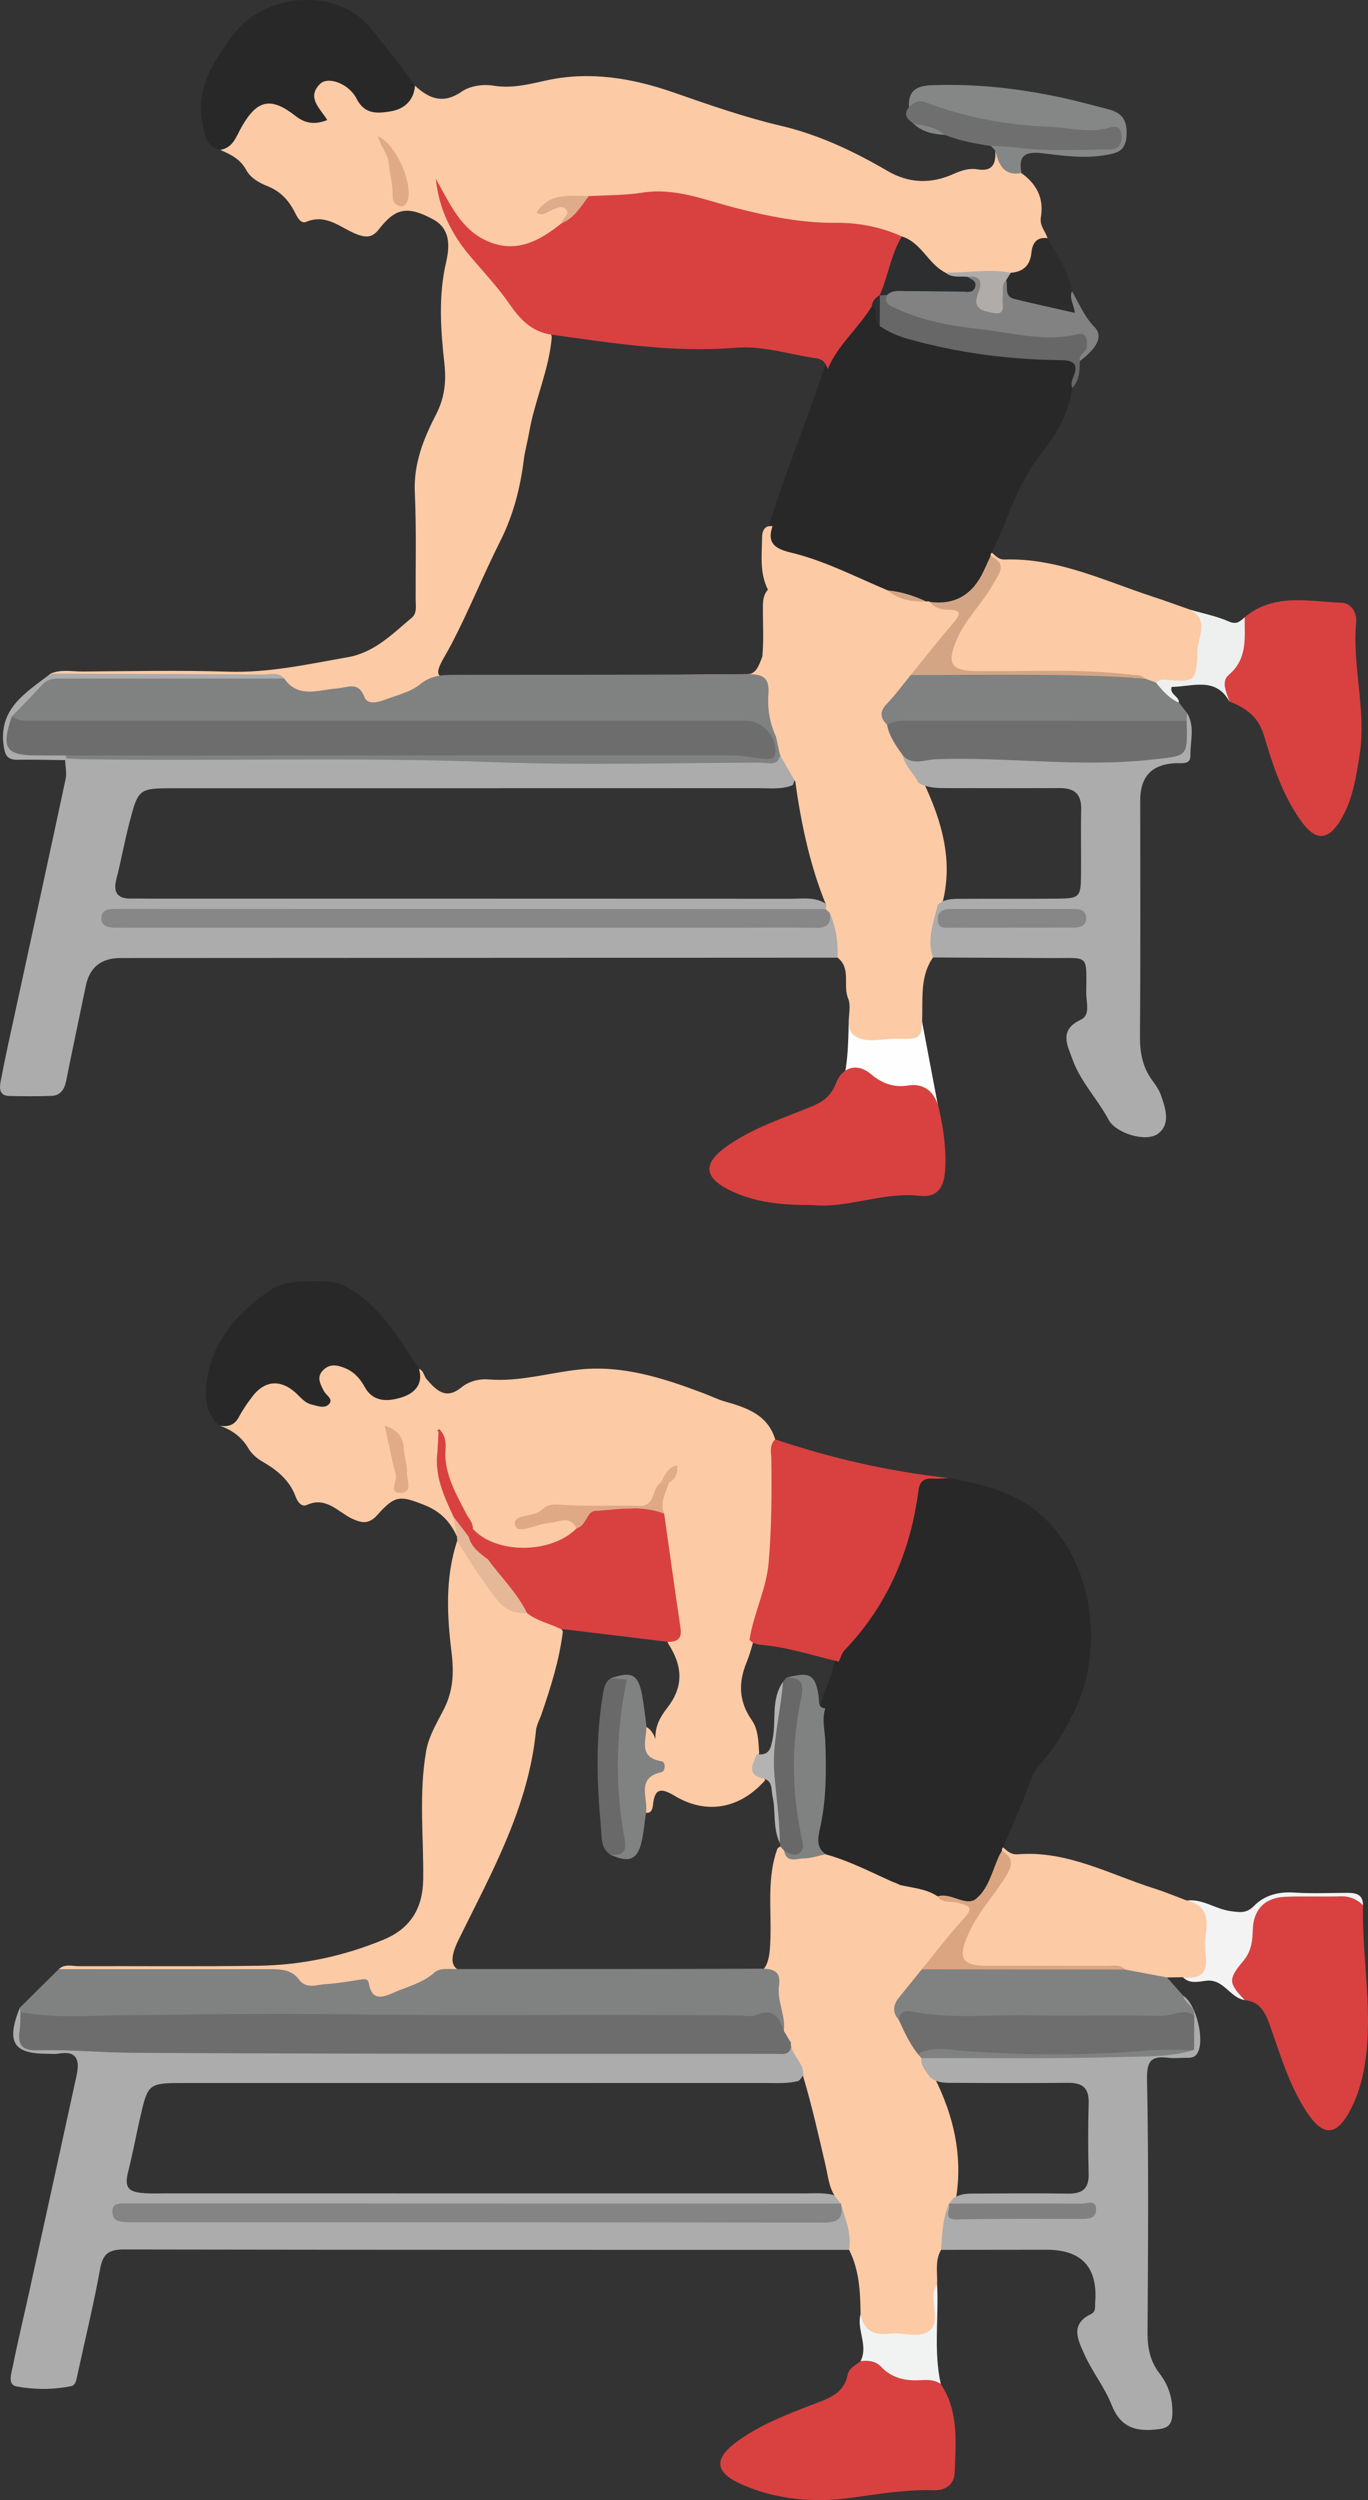<?xml version="1.0" encoding="UTF-8"?>
<svg id="Layer_1" xmlns="http://www.w3.org/2000/svg" viewBox="0 0 562.45 1027.75">
  <rect x="0" y="0" width="562.45" height="1027.75" fill="#333333" stroke="none"/>
  <defs>
    <style>
      .cls-1 {
        fill: #6f6f6f;
      }

      .cls-2 {
        fill: #f1f3f3;
      }

      .cls-3 {
        fill: #818281;
      }

      .cls-4 {
        fill: #dfa985;
      }

      .cls-5 {
        fill: #2d2c2c;
      }

      .cls-6 {
        fill: #e0aa86;
      }

      .cls-7 {
        fill: #d4a585;
      }

      .cls-8 {
        fill: #848484;
      }

      .cls-9 {
        fill: #eef0f0;
      }

      .cls-10 {
        fill: #6e6e6e;
      }

      .cls-11 {
        fill: #b5b3b1;
      }

      .cls-12 {
        fill: #f2f3f2;
      }

      .cls-13 {
        fill: #dba582;
      }

      .cls-14 {
        fill: #282828;
      }

      .cls-15 {
        fill: #e1ad88;
      }

      .cls-16 {
        fill: #acacac;
      }

      .cls-17 {
        fill: #686868;
      }

      .cls-18 {
        fill: #878787;
      }

      .cls-19 {
        fill: #858786;
      }

      .cls-20 {
        fill: #deac8b;
      }

      .cls-21 {
        fill: #6d6d6d;
      }

      .cls-22 {
        fill: #696969;
      }

      .cls-23 {
        fill: gray;
      }

      .cls-24 {
        fill: #fefefe;
      }

      .cls-25 {
        fill: #b0aca9;
      }

      .cls-26 {
        fill: #e0ab86;
      }

      .cls-27 {
        fill: #e4b898;
      }

      .cls-28 {
        fill: #808281;
      }

      .cls-29 {
        fill: #676767;
      }

      .cls-30 {
        fill: #fccaa5;
      }

      .cls-31 {
        fill: #d84140;
      }

      .cls-32 {
        fill: #2c2e30;
      }
    </style>
  </defs>
  <path class="cls-24" d="M348.93,420.01s-.02,19.72-2.52,24.01,39.15,10.03,39.15,10.03l-6.44-34.04h-30.19Z"/>
  <path class="cls-30" d="M20.82,276.9c4.3-1.84,8.82-.82,13.23-.85,19.97-.14,39.96-.56,59.91.07,16.72.53,32.73-3.1,48.95-5.94,11.12-1.95,18.39-9.56,26.37-16.23,2.27-1.9,1.61-4.85,1.61-7.43-.04-14.69.32-29.4-.34-44.06-.53-11.79,3.54-22.04,8.7-32.02,3.52-6.82,4.31-13.45,3.45-21.13-1.53-13.74-2.49-27.7.69-41.41,1.66-7.15,1.66-13.96-5.37-17.76-10.57-5.71-15.56-4.51-22.13,3.99-2.45,3.17-4.71,3.78-8.72,2.35-6.81-2.44-12.66-8.84-21.24-5.3-2.48,1.02-3.83-2.23-4.91-4.28-2.51-4.79-5.87-8.34-11.15-10.42-3.3-1.3-6.85-3.31-8.63-6.6-2.41-4.48-6.42-6.42-10.69-8.24,2.99-4.26,5.87-8.59,8.71-12.96,5.63-8.67,12.83-9.88,21.43-4.14,2.54,1.7,4.76,4.23,8.34,3.27,1.39-1.99-.43-3.48-.7-5.16-.61-3.77-.85-7.51,2.8-9.88,3.49-2.27,7.03-1.26,10.36.73,2.26,1.35,4.22,3.06,6.04,4.97,7.23,7.55,13.77,7.39,20.39-.45.84-1,1.53-2.12,2.69-2.81,5.87,5.44,11.65,7.72,19.35,2.37,3.31-2.3,8.73-3.05,12.84-2.37,7.56,1.24,14.43-.51,21.54-2.09,17.99-4.01,35.54-1.04,52.51,4.86,14.58,5.06,29.06,10.18,44.14,13.71,15.59,3.66,30.04,10.48,43.84,18.55,8.82,5.16,17.87,5.44,27.07,1.34,3.2-1.43,6.44-2.56,9.88-1.98,6.41,1.08,7.77-2.38,7.43-7.65,4.07,2.51,5.85,7.7,10.76,9.24,6.28,4.44,9.31,10.42,7.99,18.08-.61,3.57,1.89,5.79,2.75,8.69-2.01,2.67-4.6,4.89-5.59,8.33-1.47,5.12-5.12,7.62-10.43,7.76-8.33-1.35-16.69.61-25.03-.24-4.93-1.08-7.76-5.01-11.09-8.23-2.82-2.72-5.62-5.42-9.31-6.96-13.65-5.85-28.34-4.1-42.54-5.86-12.26-1.52-24.28-4.23-35.93-8.17-10.76-3.64-21.48-4.15-32.5-2.41-4.94.78-9.92.59-14.88.55-5.94-.22-11.94-.84-18.5,2.24,3.73-.98,6.9-2.31,9.03.52,1.92,2.56-.31,4.84-1.61,7.04-18.87,18.12-39.53,12.78-51.78-14.48,4.63,12.22,9.94,22.34,18.55,30.65,4.49,4.33,8.07,9.59,11.79,14.64,3.43,4.65,6.81,9.28,12.68,11.23,1.79.59,3.05,2,3.28,4.06-1.11,13.46-6.97,25.78-9.26,38.97-.67,3.86-1.76,7.65-2.25,11.56-1.46,11.52-4.31,22.63-9.57,33.09-7.07,14.06-12.93,28.69-20.22,42.66-3.94,7.55-9.28,13.79-1.09,13.8,38.1.05,84.73-1.5,122.83-1.57,3.32,0,4.61-3.01,6.15-7.3.63-6.84.18-13.67.23-20.5-.01-2.41.26-4.74,1.82-6.71,6.05-1.98,7.73,2.58,9.47,6.59,1.47,3.39,1.03,7.15,1.14,10.77.38,11.95-3.46,23.47-3.72,35.38-.06,2.62-1.05,5.65-3.56,7.55-5.38-3.59-4.9-9.5-5.06-14.66-.2-6.57-3.05-8.53-9.21-8.52-39.32.12-78.65.12-117.97,0-7.31-.02-12.85,4.12-19.06,6.7-7.38,3.06-14.5,6.48-21.88-.29-2.48-2.28-6.06-.71-9.15-.43-7.66.7-15.27,1.14-21.6-4.52-3.1-1.97-6.58-1.55-9.96-1.56-24.67-.02-49.34.04-74.01-.07-3.52-.02-7.49.97-10.15-2.66Z"/>
  <path class="cls-30" d="M172.26,562.7c1.99.75,1.98,2.97,3.16,4.3,3.97,4.44,7.75,8.68,14.33,3.3,2.99-2.44,7.16-3.57,11.15-3.24,12.73,1.05,24.86-2.75,37.27-4.07,17.84-1.9,34.7,3.54,51.2,9.8,2.94,1.11,5.78,2.52,8.79,3.38,8.9,2.54,17.47,5.38,20.56,15.53,2.04,24.51,2.3,48.89-5.64,72.62-.99,2.97-2.04,5.91-2.96,8.89-.87,3.51-1.89,7.03-3.24,10.35-3.38,8.31-3.06,15.98,2.17,23.5,2.76,3.96,2.75,8.81,3.07,13.46-1.05,4.16.21,7.83,2.5,11.27-10.22,11.65-23.96,14.35-37.07,6.54-5.59-3.33-8.38-3.5-9.09,3.73-.16,1.65-.77,3.8-3.48,2.97-2.76-5.84-2.91-11.44,1.79-16.43,1.47-1.56,2.18-2.54.06-4.27-5.11-4.16-4.06-9.51-2.36-14.87q3.4.79,5.01,5.44c-.21-4.94,1.75-8.87,4.74-12.68,6.72-8.54,6.72-16.92.59-26.44-.44-.68-.38-1.48-.1-2.25,4.2-8.17.89-16.37-.32-24.39-1.28-8.5-2.61-16.97-3.42-25.52-.63-4.81-.63-9.52,2.45-13.67.55-1.08,1.48-1.92,2.03-3.14-1.63,1.32-2.25,3.19-3.22,4.82-2.25,7.41-7.24,10.19-14.9,9.6-6.26-.48-12.61.2-18.9-.15-7.5-.43-14.69-.04-20.9,4.43,4.25-.42,8.62-2.15,13.18-2.03,3.38.09,7.24-.06,7.08,5.12-.95,3.32-3.51,5.06-6.37,6.49-12.45,6.21-30.77,3.68-38.33-5.29-4.43-10.17-11.6-19.34-11.63-31.15.11-3.53,1-7.14-.88-10.46-.65-.95-1,.79-.24.07.31-.3.42-.1.67.41,1.21,2.51.52,5.15.59,7.74-1.17,9.9,3.58,18.31,6.88,27.09.36,2.79,2.06,5.67-.55,8.25-2.74-6.08-6.74-10.39-13.34-13.02-9.92-3.95-12.15-4.16-19.24,3.83-3.36,3.78-5.98,3.93-10.71,1.68-5.68-2.7-10.57-9.2-18.49-5.58-2.22,1.01-3.83-1.36-4.58-3.38-2.52-6.8-7.63-10.98-13.71-14.46-2.21-1.27-4.4-3.18-5.68-5.35-2.78-4.7-6.72-7.59-11.71-9.36,4.37-2.96,7.64-6.87,10.6-11.25,6.13-9.1,13.17-10.16,21.9-3.73,2.46,1.81,4.63,4.2,8.83,4.05-1.71-5.55-4.45-11.49,2.53-14.54,6.77-2.96,11.74,1.14,15.47,6.07,4.22,5.59,9.01,7.47,15.65,5.11,4.41-1.57,4.15-6.39,6.83-9.12Z"/>
  <path class="cls-14" d="M390.37,607.61c14.3,2.63,28.28,6.08,39.23,16.57,19.38,18.57,24.74,53.18,12.31,78.83-3.9,8.05-8.33,15.74-14.4,22.37-2.36,2.57-3.49,5.57-4.66,8.85-3.06,8.55-6.9,16.81-10.44,25.19.25.81.26,1.62.03,2.44-.77,6.43-4.44,11.63-7.36,17.14-1.82,3.45-5,4.58-8.65,3.83-3.59-.74-7.26-.9-10.82-1.77-5.14-2.42-10.93-2.66-16.18-4.76-10.65-4.06-21.04-8.71-31.43-13.4-3.3-2.17-4.15-5.52-3.46-8.99,3.07-15.56,3.31-31.19,1.91-46.92-.12-1.29.27-2.6.68-3.84.58-6.83,4.72-12.62,5.71-19.33.91-3.03,2.21-5.86,4.34-8.26,14.37-16.26,23.43-35,27.32-56.4,2.29-12.61,2.71-12.53,15.87-11.55Z"/>
  <path class="cls-16" d="M344.36,393.68c-98.26.05-196.52.1-294.78.15q-11.92,0-14.29,11.4c-2.71,13.03-5.47,26.05-8.09,39.1-.7,3.48-2.31,6.02-6,6.17-5.77.23-11.56.15-17.33.04-4.54-.08-4.05-3.64-3.55-6.3,1.73-9.23,3.8-18.4,5.79-27.58,6.97-32.13,14-64.24,20.86-96.39.53-2.47-.1-5.18-.2-7.78.56-.9,1.33-1.54,2.31-1.94,2.81-.89,5.72-.69,8.6-.69,49.12-.02,98.29-1.25,147.36.37,40.95,1.36,81.86.4,122.78,1.16,3.91.07,7.9.46,11.69-1.06,6.93,2.18,9.16,6.52,6.38,12.45-4.56,1.82-9.34,1.22-14.04,1.22-79.95.04-159.89.02-239.84.03-15.04,0-15.11,0-18.86,14.37-1.99,7.62-3.34,15.39-5.31,23.01-1.36,5.28.28,8.12,6.08,7.98,2.63-.07,5.26.03,7.89.03,87.84,0,175.67-.01,263.51.04,4.67,0,9.52-.82,13.86,1.84.85.83.92,1.72.23,2.68-4.26,2.9-9.14,2.02-13.79,2.02-88.64.06-177.28.03-265.92.07-3.87,0-7.84-.68-12.45,1.24,3,1.92,5.77,1.52,8.36,1.52,90.74.04,181.49.03,272.23.03,4.5,0,9-.01,12.56-3.44,1.85-1.27,3.16-.1,3.56,1.37,1.51,5.57,4.47,11.18.41,16.91Z"/>
  <path class="cls-16" d="M349.1,924.88c-99.37-.01-198.74.03-298.12-.16-6.15-.01-8.68,1.69-9.81,7.93-2.7,14.88-6.31,29.59-9.5,44.38-.35,1.61-.71,3.5-2.29,3.83-7.51,1.57-15.25,1.53-22.64.15-3.77-.7-2.02-5.49-1.46-8.3,2.03-10.24,4.5-20.4,6.74-30.6,6.5-29.58,12.99-59.15,19.43-88.74,1.31-6.01.61-10.59-7.47-9.15-1.53.27-3.15.04-4.73.04-13.83,0-16.7-4.85-11.15-18.84.78.7,1.34,1.54,1.68,2.52.62,1.75.83,3.59.85,5.42.04,5.1,2.94,6.95,7.59,6.78,15.25-.53,30.42,1.55,45.63,1.58,81.97.18,163.93.08,245.9.09,4.73,0,9.46-.01,14.13-.89,7.57,2.53,9.73,9.41,4.54,14.46-4.64,1.33-9.4.88-14.11.89-79.36.03-158.72.02-238.08.02-15.43,0-15.35.03-18.71,14.68-1.64,7.16-2.95,14.38-4.76,21.51-1.73,6.8-.21,8.61,6.62,9.1,2.88.2,5.78.08,8.67.08,87.5,0,175.01,0,262.51.02,4.44,0,8.95-.5,13.29,1.04,1.22.83,2.94,1.45,1.48,3.43-4.22,3.05-9.11,2.08-13.75,2.09-89.37.06-178.75.04-268.12.07-3.63,0-7.35-.58-11.64,1.04,2.71,2.24,5.5,1.71,8.03,1.71,90.95.05,181.9.04,272.86.04,4.53,0,9.03-.01,12.06-4.23.51-.53,1.06-1.56,1.83-1.05,4.3,2.83,5.8,14.64,2.5,19.05Z"/>
  <path class="cls-14" d="M440.84,159.47c-1.29,9.83-5.97,18.39-11.88,25.83-6.58,8.28-11.06,17.32-14.68,27.05-1.88,5.05-4.29,9.89-6.46,14.83.21.81.2,1.62-.02,2.43-.68,6.16-4.31,11.15-6.69,16.62-1.86,4.27-5.76,4.87-9.9,4.72-2.91-.1-5.63-1.14-8.47-1.55-.8-.14-1.58-.36-2.34-.62-5.17-2.08-10.63-3.14-16.02-4.48-14.47-5.39-28.27-12.51-43.29-16.46-6.71-1.77-6.4-6.6-4.94-11.84,6.49-21.16,15.09-41.58,22-62.59,3.89-11.55,11.25-20.55,20.78-27.94,3.66,1.14,2.66,5.77,5.63,7.43,2.52,2.01,5.47,3.05,8.51,3.94,18.95,5.52,38.39,8,58.02,9.04,13.07.69,13.63,1.19,9.75,13.59Z"/>
  <path class="cls-30" d="M317.61,216.36c-2.44,7.01,1.24,9.28,7.46,10.77,13.95,3.35,26.69,10.01,39.84,15.54,5,2.64,10.65,3.08,15.97,4.62.48-.18.95-.14,1.39.12,2.31,1.13,4.63,2.15,7.26,2.45,7.4.85,7.89,1.94,3.25,8.24-5.1,6.92-10.91,13.28-16.43,19.85-2.83,3.97-6.51,7.24-9.36,11.22-1.98,2.78-2.8,5.43-.9,8.49,1.84,4.35,4.5,8.27,6.68,12.44,1.74,4.31,5.02,7.7,7.1,11.82,7.42,15.86,12.19,32.11,7.49,49.78-2.3,7.11-1.53,14.75-3.76,21.88-4.72,6.81-4.36,14.63-4.41,22.34-.08,11.2-.04,11.34-10.79,11.1-5.71-.13-12.26,2.03-16.91-1.14-5-3.41-.75-10.52-2.78-15.4-2.27-5.48,1.36-12.36-4.35-16.82.26-6.39-.67-12.57-3.25-18.47-1.24.27-1.72-.31-1.64-1.49.07-.53.14-1.06.21-1.59-6.68-16.32-10.28-33.41-12.7-50.79-2.09-3.62-4.18-7.23-6.26-10.85-2.25-2.2-3.49-4.61-1.69-7.69,1.17-15.86,5.27-31.42,4.83-47.44-.16-5.84-1.06-11.09-7.97-12.62-3.71-7.05-2.63-14.7-2.55-22.16.02-1.96.87-4.83,4.28-4.22Z"/>
  <path class="cls-30" d="M330.16,853.42c.69-4.96-3.87-7.8-4.88-12.08-.65-.55-1.13-1.22-1.43-2.01-1.31-12.87-2.35-25.67,1.49-38.42,2.23-7.38,1.04-14.99-.33-22.51-1.51-8.28-.91-8.78,6.84-6.51,4.03,1.18,7.71,1.1,11.06-1.75,2.02-1.73,4.96-4.05,6.92-2.02,5.7,5.87,13.86,3.3,20.11,6.75,5.25,1.24,10.78,1.52,15.46,4.64,3.1,2.2,6.96,1.5,10.37,2.19,6.32,1.28,5.12,3.81,2.57,7.34-5.36,7.42-12.11,13.7-17.34,21.22-2.29,3.39-5.54,5.99-7.86,9.36-2.05,2.97-4.09,5.99-2.16,9.84,2.16,4.84,4.75,9.44,7.56,13.92.65.9,1.23,1.84,1.73,2.84,1.2,2.87,2.89,5.48,4.17,8.31,7.7,15.45,11.39,31.6,8.67,48.88-.22.83-.53,1.63-.9,2.4-.17.38-.37.76-.54,1.15-2.28,5.8-.63,12.64-4.76,17.95-2.58,4.4-1.43,9.23-1.62,13.9-1.7,5.11-.79,10.37-.65,15.53.14,5.21-2.28,7.04-6.94,7.28-3.67.19-7.34.18-11,.12-10.37-.17-11.04-.72-12.88-10.38-.1-9.08-.49-18.11-4.7-26.46,1.1-6.68-1.58-12.7-3.34-18.88l-.14-.13c-.48-.61-.95-1.22-1.43-1.83-3.36-3.98-3.65-9.07-4.76-13.79-2.88-12.33-5.62-24.7-9.28-36.84Z"/>
  <path class="cls-30" d="M369.93,774.86c-4.69.25-9.39-3-14.22.96-1.73,1.42-2.98-1.86-3.77-3.82-1.4-3.45-3.65-4.19-6.68-1.63-7.41,6.26-10.85,6.45-19.77.47,7.78,23.52-4.29,46.12-.26,68.99-3.64-.45-4.19-3.4-5.01-6.14-.09-3.69-1.44-7.17-1.83-10.82-1.15-10.7-1.18-10.77-11.67-10.78-38.57-.04-77.15.18-115.72-.17-8.16-.07-14.63,3.46-21.51,6.54-7.02,3.14-13.78,6.67-20.91-.47-2.64-2.65-7.08-1.21-10.67-.59-6.67,1.15-12.96,1.14-18.79-3.13-3.56-2.61-8-2.18-12.2-2.18-23.88-.03-47.76.04-71.64-.06-3.83-.02-7.98.77-11.11-2.53,2.47-2.31,5.52-1.22,8.29-1.23,24.72-.1,49.45.21,74.16-.19,17.66-.29,34.82-3.97,51.17-10.75,11.06-4.59,16.08-13,16.21-24.83.2-17.53-1.84-35.1,1.2-52.6,1.12-6.43,4.49-11.72,7.31-17.29,3.71-7.33,4.19-14.64,3.19-22.81-1.89-15.54-2.79-31.25,2.32-46.54,3.32-.54,3.62,2.48,4.65,4.25,3.26,5.62,7.3,10.67,10.97,16,3.31,4.82,7.48,7.76,13.35,8.21,5.11,2.49,11.24,3.33,14.44,8.91-1.44,11.77-5,23-8.83,34.15-.77,2.23-2.01,4.35-2.24,6.7-3.06,31.34-18.18,58.22-31.71,85.69-3.91,7.94-4.24,13.5,4.85,13.51,37.57.04,75.67,1.47,113.24,1.42,9.32-.01,9.8-6.83,10.04-16.08.3-12-1.39-24.16,2.76-35.87.84-1.35,1.97-1.37,3.24-.69,2.45,2.26,5.37,2.83,8.52,2.11,2.84-.65,5.54-.42,8.19.72,10.67,2.95,20.36,8.27,30.46,12.6Z"/>
  <path class="cls-28" d="M24.16,809.48c28.93,0,57.86.05,86.78,0,4.59,0,8.95.17,12.02,4.3,3.01,4.03,7.24,2.08,10.95,1.86,4.69-.28,9.36-1.1,14.01-1.82,1.66-.26,3.36-.63,3.72,1.5,1.34,7.89,6.4,5.47,10.69,3.61,5.48-2.38,11.49-3.79,16.11-7.92,2.2-1.97,4.91-1.58,7.51-1.58,42.34-.02,84.68.05,127.02-.13,5.24-.02,8.16,1.21,7.34,6.91-.92,6.4,2.78,12.28,1.96,18.65-5.78-4.4-12.44-3.86-19.2-3.87-55.45-.09-110.9.05-166.36-.13-37.57-.12-75.16.03-112.74.17-5.44.02-11.19.68-15.54-3.9-.12-.57-.23-1.14-.35-1.71,5.36-5.31,10.71-10.62,16.07-15.93Z"/>
  <path class="cls-16" d="M383.59,393.6c-2.65-7.49.28-14.48,1.95-21.58,2.99-2.82,6.78-2.51,10.43-2.53,13.14-.09,26.28.07,39.42-.08,8.26-.09,8.96-.82,9.06-9.07.11-9.18-.13-18.37.07-27.54.14-6.43-2.72-8.87-8.98-8.84-15.24.09-30.49.04-45.73.02-4.22,0-8.43.04-12.23-2.24-1.86-3.85-5.52-6.68-6.34-11.12,16.72-1.57,33.51-1.74,50.18-.29,19.44,1.69,38.73.7,58.07-.73,4.27-.32,6.03-2.47,6.07-6.54.02-2.09,0-4.19.44-6.26.26-1.47.82-2.78,2.03-3.72,3.4,5.59,1.28,11.69,1.41,17.53.08,3.82-3.53,3.03-6.03,3.13q-14.62.58-14.61,15.22c0,32.25.15,64.5-.11,96.75-.06,6.82.99,12.9,5.06,18.43,1.39,1.89,2.81,3.89,3.57,6.07,1.88,5.36,4.02,11.78-1.03,15.71-5.1,3.97-17.62-.18-20.49-5.58-4.52-8.51-11.52-15.59-14.8-24.73-2.07-5.77-5.82-12.15,3.35-16.42,4.11-1.91,2.22-7.14,2.25-10.91.11-16.37,1.31-14.34-14.17-14.44-16.28-.1-32.57-.16-48.85-.24Z"/>
  <path class="cls-16" d="M390.26,905.86c.44-.6.88-1.2,1.32-1.8,3.1-2.58,6.87-2.3,10.52-2.32,12.34-.08,24.68-.15,37.02.02,5.88.08,8.65-1.99,8.48-8.21-.27-9.69-.25-19.39,0-29.08.16-6.18-2.58-8.3-8.5-8.25-15.23.13-30.45.1-45.68.01-3.9-.02-7.96.42-11.23-2.51-1.49-2.39-3.74-4.45-3.36-7.66,2.89-3.17,6.77-2.31,10.32-2.32,23.52-.1,47.04.09,70.56-.12,9.08-.08,18.14-1.02,27.05-2.71,3.36-3.17,1.85-7.26,2.06-11.01.77-3.53-4.07-5.7-2.32-9.46,5.37,3.37,9.02,18.49,5.75,23.69-1.4,2.22-3.62,1.74-5.65,1.81-2.1.07-4.23.23-6.31-.02-7.03-.85-8.85,1.29-8.69,9,.7,34.63.42,69.29.21,103.93-.04,6.29,1.02,11.77,4.93,16.84,3.57,4.64,5.34,9.87,5.29,16.05-.04,5.78-2.35,6.62-7.48,7.06-8.72.75-14.17-1.7-17.56-10.29-2.85-7.23-7.97-13.53-11.14-20.67-2.5-5.62-6.15-12.33,2.65-16.52,2.17-1.03,1.65-3.05,1.78-4.8q1.69-21.69-20.01-21.69c-14.46,0-28.92.03-43.39.05.46-6.41.71-12.86,3.24-18.92,1.69,1.41,1.88,4.45,5.09,4.21,16.37-1.21,32.82.2,49.2-1.42-14.29-.75-28.59-.59-42.88-.71-3.86-.03-7.95.68-11.29-2.2Z"/>
  <path class="cls-31" d="M390.37,607.61c-2.34.09-4.68.36-7,.22-3.57-.22-5.26,1.26-5.72,4.8-3.29,25.01-12.68,47.21-30.32,65.65-1.19,1.25-1.68,3.17-2.49,4.78-10.57-2.47-20.93-5.95-31.83-6.88-1.84-.16-3.57-.63-4.87-2.08,1.7-10.84,6.94-20.73,7.9-31.86,1.22-14.14,1.27-28.26,1.09-42.4-.04-2.81-.92-5.82,1.63-8.13,23.31,7.85,47.16,13.27,71.63,15.91Z"/>
  <path class="cls-31" d="M386.8,980.03c7.46,11.23,6.16,23.91,5.72,36.34-.17,4.88-3.63,7.48-8.57,7.32-11.61-.38-22.92,1.62-34.37,3.17-14.91,2.02-29.99.75-44.06-5.3-11.94-5.14-12.36-10.83-1.97-18.26,9.92-7.1,21.29-11.26,32.53-15.58,5.83-2.24,11.11-4.54,12.44-11.55.53-2.78,3.39-3.83,5.3-5.57,2.89-2.64,5.89-1.85,8.47.22,4.93,3.96,10.48,5.42,16.67,5.34,3.17-.04,6.3.41,7.83,3.88Z"/>
  <path class="cls-31" d="M511.75,253.75c12-10.08,26.18-6.47,39.73-5.99,4.09.14,6.46,4.07,6.1,7.99-1.69,18.31,4.33,36.38,1.4,54.72-1.49,9.32-2.88,18.64-7.92,26.85-5,8.16-10.05,8.45-15.71.75-7.86-10.7-11.96-23.27-15.68-35.71-2.38-7.94-7.52-11.32-14.21-14-3.95-5.29-4.32-10.5.45-15.51,5.15-5.41,2.25-13.24,5.83-19.11Z"/>
  <path class="cls-31" d="M334.39,495.39c-12.59.02-24.35-.92-35.14-6.49-9.62-4.97-10.06-10.52-1.32-17.02,10.87-8.08,23.8-12.04,36.11-17.17,4.72-1.97,7.83-4.56,9.67-9.4,2.57-6.76,8.82-8.48,14.29-3.82,4.56,3.89,9.5,5.66,15.19,4.76,7.88-1.25,11.58,3.88,12.9,9.71,1.88,8.36,3.12,17.02,2.45,25.74-.49,6.38-3.19,10.7-10.33,9.89-15.11-1.7-29.45,5.16-43.82,3.81Z"/>
  <path class="cls-31" d="M560.39,783.17c-.45,20.65,3.76,41.2,1.28,61.88-.91,7.58-2.72,14.98-6.19,21.78-5.88,11.52-11.52,11.8-18.47,1.02-6.87-10.67-10.52-22.74-14.65-34.59-1.87-5.35-3.93-10.39-10.62-11.07-7.84-6.1-8.48-8.97-3-16.8,2.52-3.6,3.52-7.39,3.82-11.68.58-8.03,7.14-14.44,15.21-14.69,8.62-.27,17.26.03,25.88-.11,3.35-.06,5.46,1.3,6.73,4.25Z"/>
  <path class="cls-30" d="M407.3,228.52c-.1-.55.07-.99.52-1.33,1.55,1.31,2.77,2.9,5.26,2.82,21.74-.69,40.97,8.76,60.91,15.28,5.19,1.7,10.32,3.59,15.47,5.39,4.92,1.22,6.59,4.25,5.84,9.26-.69,4.62-.92,9.32-1.49,13.98-.72,5.83-3.31,8.31-9.27,7.46-2.82-.4-5.74-.15-8.6.26-2.27.03-4.39-.67-6.53-1.3-18.99-3.43-38.17-2.16-57.29-2.36-3.68-.04-7.35.03-11.03-.02-10.97-.16-13.86-4.56-9.94-15.05,2.9-7.76,8.87-13.56,13.14-20.45,2.75-4.43,5.75-8.48,3.01-13.94Z"/>
  <path class="cls-30" d="M411.98,760.85c-.14-.56,0-1.04.44-1.43,1.72,1.57,3.35,3.06,6.05,2.85,20.35-1.63,37.82,8.29,56.31,14.13,4.46,1.41,8.79,3.24,13.17,4.88,9.1,1.97,10.01,3.04,10.23,12.36.08,3.39.13,6.78-.05,10.16-.47,9.04-2.38,10.49-11.8,9-2.16.04-4.33.07-6.49.11-6.23,2.22-11.97-.5-17.87-1.74-11.23-2.03-22.55-.56-33.82-.89-8.41-.25-16.83.17-25.24-.14-7.07-.26-9.27-3.08-8.41-10.11.46-3.73,1.9-7.16,3.95-10.2,4.84-7.18,9.39-14.56,14.42-21.6,1.79-2.5,1.7-3.25-.83-4.53-.94-.47-.56-1.86-.07-2.84Z"/>
  <path class="cls-14" d="M170.62,35.2c-.44,6.16-4.56,9.67-9.85,10.54-5.1.84-10.72,1.63-14.13-5.1-3.23-6.37-11.82-9.39-15.07-6.13-5.57,5.6-.09,9.84,2.98,14.85-4.96,1.9-8.89,1.55-12.99-1.65-10.29-8.05-15.9-6.76-22.35,4.69-2.13,3.78-3.39,8.38-8.66,9.22-5.52-1.09-6.27-5.76-7.17-10-3.23-15.2,4.41-26.69,13.04-37.99,12.75-16.7,42.51-18.87,56.05-2,6.22,7.74,12.43,15.46,18.15,23.57Z"/>
  <path class="cls-14" d="M172.26,562.7c1.97,6.62-2.19,10.23-7.28,11.79-5.41,1.66-11.54,2.08-15.05-4.36-1.94-3.55-4.46-6.3-8.34-7.83-3.16-1.24-6.06-1.71-8.69.91-2.91,2.9-1.21,5.7.22,8.55.88,1.76,3.9,3.27,2.31,5.27-1.8,2.25-4.88.92-7.34.34-2.93-.7-4.68-3.2-6.83-5.08-6.11-5.35-12.53-4.74-17.48,1.76-2.05,2.69-4,5.51-5.58,8.49-1.76,3.32-4.38,4.06-7.74,3.58-6.02-4.62-6.26-11.59-5.52-17.8,2.05-17.13,13.19-29.13,26.51-38.18,5.56-3.77,14.48-3.44,21.88-3.44,6.93,0,12.78,4.12,18.04,8.7,8.84,7.7,14.48,17.79,20.9,27.31Z"/>
  <path class="cls-28" d="M470.58,278.88c1.56.57,3.12,1.13,4.68,1.7,4.27,1.47,5.92,5.92,9.43,8.24,1.12,1.42,2.23,2.84,3.35,4.26-.05,1.09-.11,2.18-.16,3.27-2.78,2.56-6.29,2.43-9.69,2.45-36.03.16-72.07-.13-108.1.17-1.86.02-3.67-.2-5.37-1.02-2.82-2.82-3.19-5.4-.13-8.58,3.56-3.71,6.6-7.9,9.87-11.89,3.39-2.44,7.33-3.09,11.22-2.42,19.2,3.3,38.53.92,57.78,1.52,9.1.29,18.05,1.92,27.12,2.31Z"/>
  <path class="cls-28" d="M462.56,809.64c5.76,1.09,11.52,2.17,17.28,3.26,2.22,2.51,4.43,5.02,6.65,7.53.54,3.25,4.97,4.35,4.51,8.14-5.16,2.42-10.71,2.37-16.2,2.39-28.06.09-56.11,0-84.17.06-7.07.01-14.06-2.01-21.16-.78-2.73-3.11-2.23-6.15.19-9.14,3.11-3.85,6.23-7.7,9.34-11.55,3.28-1.92,6.89-2.89,10.6-2.32,22.47,3.48,45.07.81,67.59,1.66,1.81.07,3.7-.37,5.37.75Z"/>
  <path class="cls-19" d="M419.99,71.16c-7.36,1.3-9.43-3.55-10.76-9.25-.6-.63-1.21-1.26-1.81-1.89,3.37-3.18,7.38-2.02,11.22-1.5,11,1.49,22.05.6,33.08.69,2.07.02,4.18-.24,5.54-2.1-.56-2.46-2.39-1.85-3.83-1.82-23.8.44-47.17-2.34-69.84-9.73-3.32-1.08-6.61-.83-9.85-1.53-.5-6.44,2.92-8.75,8.93-8.98,20.54-.81,40.68,1.77,60.58,6.66,4.3,1.06,8.57,2.21,12.84,3.33,5.78,1.52,7.48,5.11,7.06,11.07-.44,6.18-4.13,6.88-8.8,7.68-8.68,1.48-17.27.23-25.8-.8-6.84-.82-10.09.84-8.55,8.17Z"/>
  <path class="cls-3" d="M440.74,119.75c2.96,4.96,4.86,10.14,9.29,14.72,4.56,4.72-1.3,10.34-6.08,13.99-1.11-7.75-1.15-7.19-9.48-7.72-20.93-1.32-41.84-3.38-61.88-10-4.32-1.43-11.29-2.05-8.88-10.06,2.39-3.15,5.93-2.89,9.29-2.97,6-.16,12-.05,18-.06,3.01,0,5.86-.17,6.58-3.94,4.19-2.11,6.32-.53,6.8,3.86.19,1.8-.31,3.65.2,5.41.46,1.62,1.54,2.78,3.36,2.57,1.55-.18,1.82-1.53,2.13-2.83.67-2.83-.61-6.49,3.34-7.95,5.23,8.99,14.93,8.19,23.19,10.29,4.04,1.03,1.52-4.45,4.15-5.31Z"/>
  <path class="cls-29" d="M364.76,121.25c-1.24,2.82-.05,3.81,2.64,5.11,11.2,5.39,23.31,7.62,35.32,8.91,13.3,1.43,26.58,5.44,40.23,2.16,3.79-.91,4.07,2.05,3.92,4.95-.14,2.48-3.59,3.29-2.93,6.09,0,3.96-.12,7.89-3.1,11.01-.58-1.58-.16-3.05.46-4.53,2.16-5.22.25-6.86-5.21-6.91-21.4-.21-42.47-2.97-63.13-8.82-4.13-1.17-7.77-2.86-11.24-5.18-1.4-3.42-.51-7.14-1.38-10.64.15-.82.5-1.55,1.03-2.2,1.14-.7,2.28-.78,3.41.05Z"/>
  <path class="cls-1" d="M373.72,44.03c2.1-1.66,3.14-3.36,7.17-1.84,16.36,6.2,33.52,9.28,51.08,9.97,8.26.32,16.43,2.89,24.78.11,2.67-.89,4.42.79,4.39,3.86-.04,3.03-1.16,5.27-4.43,5.3-12.55.08-25.13.92-37.62-.64-3.91-.49-7.76-.82-11.67-.77-6.44-.96-12.83-2.13-18.92-4.55-4.22-1.86-8.9-2.48-12.99-4.71-2.46-1.75-4.31-3.66-1.78-6.73Z"/>
  <path class="cls-12" d="M486.33,812.79c7.01,1.01,10.37-1.57,9.42-9.03-.39-3.07-.33-6.29.12-9.35.98-6.69-.67-11.52-7.92-13.13,6.5-.8,11.76,3.51,17.91,4.33,3.66.49,6.56,1.12,9.72-2.11,4.34-4.44,10.1-5.92,16.53-5.5,7.3.47,14.65.13,21.98.11,3.5,0,6.33.73,6.3,5.06-2.56-2.44-5.44-3.73-9.15-3.62-7.59.23-15.21-.12-22.79.19-8.53.35-13.17,5.27-13.38,13.75-.11,4.53-.66,8.74-3.76,12.45-6.44,7.7-6.31,9.19.45,16.25-6.12-.91-8.6-8.82-15.88-7.94-3.09.37-6.75,1.41-9.54-1.45Z"/>
  <path class="cls-2" d="M386.8,980.03c-2.72-1.97-5.84-1.7-8.93-1.56-5.9.27-11.3-.97-15.5-5.44-2.4-2.56-5.37-2.75-8.54-2.43,3.26-6.42-1.69-12.84-.03-19.26,1.31,6.39,5.1,8.85,11.63,7.98,5.65-.75,12.63,2.21,16.79-1.25,4.09-3.4.96-10.39,1.7-15.73.17-1.22.89-2.36,1.35-3.54.79,13.73-1.51,27.58,1.52,41.23Z"/>
  <path class="cls-9" d="M484.69,288.82c-4.05-1.71-6.75-4.96-9.43-8.24.91-.43,1.85-1.31,2.71-1.23,13.36,1.2,13.99,1.25,14.35-11.86.15-5.44,4.98-12.48-2.87-16.81,5.29,1.54,10.79,2.6,15.79,4.81,3.26,1.44,4.63-.11,6.5-1.74-.05,8.44,1.27,17.02-6.51,23.66-3.37,2.87-.88,7.29.24,10.95-5.75-10.33-15.22-6.03-23.75-5.98-1.04,3.08,3.15,3.8,2.97,6.43Z"/>
  <path class="cls-5" d="M440.74,119.75c-1.26,2.91.83,5.48,1.16,8.86-8.56-1.95-16.71-3.71-24.82-5.69-4.36-1.06-2.56-5.06-3.35-7.81-.76-1.85.69-2.31,1.85-2.97,5.18-.41,7.97-3.01,8.5-8.36.36-3.67,2.1-6.55,6.66-5.84,4.1,6.92,8.58,13.67,10.01,21.81Z"/>
  <path class="cls-16" d="M20.82,276.9c29.06.11,58.11.17,87.17.38,2.98.02,6.35-1.24,8.86,1.64-3.23,3.15-7.36,2.35-11.21,2.36-22.07.09-44.19.87-66.2-.26-13.72-.7-24.04,3.17-31.97,14.02-3.86,10.92-2.47,13.09,8.41,13.26,3.58.06,7.25-.44,10.65,1.28.79.52,1.08,1.24.88,2.16-.22.24-.44.49-.65.74-6.52-.07-13.04-.27-19.55-.16-4,.07-5.09-1.62-5.67-5.51-2.33-15.78,9.41-22.17,19.28-29.92Z"/>
  <path class="cls-27" d="M216.66,663.08c-5.75.49-9.7-1.85-13.2-6.58-5.56-7.51-10.93-15.09-15.45-23.26-.08-.5-.11-1-.09-1.5-.47-2.71-.94-5.41-1.4-8.12,4.8-.27,4.79,4.21,6.72,6.77.41.55.77,1.14,1.11,1.73,1.93,3.34,4.91,5.74,7.61,8.4,5.78,6.95,13.28,12.78,14.71,22.55Z"/>
  <path class="cls-19" d="M375.5,50.76c4.61.8,9.23,1.57,12.99,4.71-4.79-.31-9.37-1.19-12.99-4.71Z"/>
  <path class="cls-31" d="M340.29,151.81c-.61-2.49-2-4.16-4.69-4.53-11.08-1.54-21.81-5.27-33.29-4.32-25.76,2.15-51.11-2.03-76.49-5.51-7.44-1.44-12.04-6.22-16.22-12.29-4.73-6.86-10.48-13.03-15.92-19.38-7.97-9.29-13.22-19.77-14.49-32.24,5.61,9.7,9.94,20.48,20.88,25.45,11.96,5.43,21.73.12,30.85-7.24,4.69-2.73,5.39-9.44,11.13-11.12,7.32-.43,14.74-.28,21.95-1.43,13.6-2.16,25.79,3.04,38.37,6.26,13.48,3.45,27.03,6.25,41.03,6.13,9.54-.08,18.67,1.66,27.37,5.6-1.2,8.78-2.97,17.34-9.13,24.26l.09-.12c-1.31,1.43-1.43,3.71-3.35,4.7-5.5,8.96-13.98,15.84-18.1,25.77Z"/>
  <path class="cls-28" d="M4.85,294.55c4.16-4.32,8.42-8.54,12.43-12.99,2.68-2.97,6.02-2.63,9.41-2.63,30.06,0,60.11,0,90.16,0,5.8,8.34,14.08,4.61,21.51,4.11,4.49-.3,8.94-3.25,11.52,3.58,1.13,2.98,5.08,2.25,7.83,1.21,5.15-1.95,10.96-3.24,15.06-6.57,4.94-4.01,10-3.84,15.46-3.85,39.7-.04,79.4.04,119.09-.28,6.34-.05,9.15,1.4,8.62,8.18-.46,5.98.53,11.94,3.1,17.5.56,2.57,1.12,5.13,1.69,7.7-1.11,4.74-4.98,2.99-7.75,3-36.98.1-73.99,1.18-110.92-.22-56.13-2.12-112.25-.32-168.37-1.19-2.1-.03-4.19-.22-6.28-.34-.2-.37-.33-.76-.4-1.17,2.92-3.01,6.76-2.57,10.37-2.58,87-.06,174-.07,260.99-.02,3.16,0,6.29.39,9.44.61,2.4.17,5.91,1.6,6.35-2.28.37-3.24-1.2-6.17-5-6.96-3.38-.69-6.81-.49-10.22-.49-93.04-.01-186.09.03-279.13-.1-5.2,0-11.31,1.86-14.96-4.2Z"/>
  <path class="cls-32" d="M361.65,121.46c3.54-7.9,4.59-16.74,9.14-24.26,8.04,2.48,10.8,11.31,17.93,14.89,2.79,1.95,6.46-.74,9.15,1.72,1.27,1.13,3.7,1.4,3.1,3.93-.71,2.96-3.13,2.17-5.12,2.15-7.87-.06-15.75-.23-23.62-.23-2.56,0-5.32-.54-7.46,1.59-1.04.07-2.08.14-3.11.21Z"/>
  <path class="cls-25" d="M397.87,113.81c-3.1-.32-6.42.56-9.15-1.72,8.95.14,17.91-1.75,26.86.06-.62.99-1.23,1.98-1.85,2.97-2.26,2.1-1.08,4.87-1.47,7.34-.42,2.61,1.71,7.32-3.94,6.17-3.83-.78-8.76-1.34-6.21-7.92,1.3-3.35,2.25-7.73-4.24-6.89Z"/>
  <path class="cls-6" d="M155.31,55.95c7.66,3.24,15.02,20.58,12.07,27.06-.64,1.41-1.57,2.04-3.01,1.69-2.09-.51-3.01-2.14-2.93-4.08.17-4.47-1.18-8.74-1.53-13.09-.34-4.27-3.38-7.3-4.6-11.58Z"/>
  <path class="cls-20" d="M242.06,80.63c-3.22,4.2-5.83,9.01-11.13,11.12.06-2.08,3.52-3.39,2-5.42-1.71-2.28-4.18-.65-6.35.15-1.81.67-3.44,2.62-6.02.92,5.36-8.33,13.66-6.86,21.51-6.78Z"/>
  <path class="cls-30" d="M315.91,271.22c-2.19-7.43-2.19-14.86,0-22.29,0,7.43,0,14.86,0,22.29Z"/>
  <path class="cls-31" d="M274.98,674.97c-14.85-1.79-29.71-3.58-44.56-5.37-4.55-2.26-9.7-3.23-13.76-6.52-4.01-8.3-10.69-14.66-16-22.01-2.18-3.53-5.66-5.97-7.97-9.39v.02c-.97-1.88-1.03-3.29,1.7-3.25,9.39,10.51,32.36,10.41,42.67-.18,2.09-6.27,6.07-9.13,13.02-8.55,5.69.47,11.52.64,17.24-.26,2.71-.43,4.6.36,5.76,2.84,2.1,14.82,4.16,29.65,6.34,44.46.58,3.97,1.76,8.01-4.43,8.22Z"/>
  <path class="cls-28" d="M251.11,689.91c8.59-3,11.26-1.65,12.87,6.8.77,4.06,1.17,8.19,1.73,12.29.58,5.63-4.08,13.34,6.4,15.05,1.61.26,1.58,4.04-.18,4.44-10.53,2.42-5.46,10.48-6.3,16.37-.59,4.06-.92,8.18-1.83,12.18-1.7,7.5-5.15,8.86-12.8,5.42,2.72-2.82,3.5-6.03,2.87-9.96-2.86-17.85-2.56-35.74.01-53.6.52-3.61.39-6.68-2.79-8.99Z"/>
  <path class="cls-4" d="M273.07,622.28c-9.3-3.77-18.92-1.67-28.36-1.17-3.54.19-3.6,6.26-7.66,7.14-2.66-5.45-7.08-2.51-10.92-2.26-5.04.33-13.13,4.9-14.27,1.21-1.56-5.08,7.64-3.23,11-6.63,2.3-2.32,5.12-2.17,8.53-1.94,10.43.7,20.95.1,31.42.42,7.01.22,4.98-7.18,8.78-9.53,1.13-.82,2.24-.97,3.33.06-1.08,4.16-3.87,8.08-1.85,12.69Z"/>
  <path class="cls-11" d="M311.16,721.11c4.96.68,5.71-2.08,6.54-6.36,1.51-7.79-.81-16.3,4.28-23.4,3.38,6.56,1.2,13.46.29,19.92-1.42,10.01-1.7,19.7.1,29.67.99,5.49,2.08,11.48-1.73,16.7-3-6.15-1.6-12.99-3.04-19.41-.6-2.7.18-5.81-3.36-7.03-7.55-1.39-4.79-5.9-3.07-10.1Z"/>
  <path class="cls-31" d="M194.39,628.44c-1.3.7-1.49,1.98-1.69,3.25-2.06-2.69-4.12-5.38-6.18-8.07-4.02-8.56-7.99-17.12-6.64-27,1.95-.7,2.52.77,3.22,2.04.4,8.73,4.72,16.03,8.54,23.53,1.03,2.02,2.89,3.71,2.76,6.25Z"/>
  <path class="cls-26" d="M158.16,585.98c5.4,2,7.68,4.72,7.85,9.48.12,3.33,1.49,6.66,1.32,9.93-.15,2.89,2.54,8.11-2.46,8.28-5.31.18-1.46-4.8-2.13-7.35-1.67-6.41-2.95-12.91-4.59-20.34Z"/>
  <path class="cls-31" d="M183.09,598.66c-1.07-.68-2.14-1.36-3.22-2.04.17-3.12.34-6.24.51-9.36,3.69,3.52,2.76,7.53,2.71,11.4Z"/>
  <path class="cls-15" d="M274.92,609.59c-1.11-.02-2.22-.04-3.33-.06,1.69-2.64,2.4-6.21,6.82-7.16.36,3.54-.77,5.74-3.49,7.23Z"/>
  <path class="cls-28" d="M323.33,689.68c9.68-2.64,12-1.28,13.28,7.9.28,1.97-.48,4.43,2.69,4.7-1.46,4.58-.13,9.13.03,13.7.41,11.96.46,23.91-2.19,35.7-.85,3.8-1.68,7.77,2.33,10.57-3,.61-5.99,1.69-9,1.71-2.89.02-7.12,2.16-8.07-3.18,3.86-1.28,4.95-3.63,4.22-7.78-3.13-17.87-3.23-35.83.05-53.67.79-4.29-.69-6.98-3.36-9.66Z"/>
  <path class="cls-13" d="M462.56,809.64c-27.85-.03-55.71-.06-83.56-.09,5.72-6.99,11.14-14.26,17.27-20.87,4.28-4.61,2.29-5.17-2.32-6.49-2.83-.81-6.46.41-8.56-2.69.26-.04.52-.06.78-.11,5.29-1.12,11.09,4.44,15.13,1.17,5.16-4.18,6.68-11.58,9.51-17.72.32-.69.77-1.33,1.17-1.98,5.27,3.28,4.18,6.48,1.12,11.21-4.94,7.67-11.19,14.49-14.95,22.94-4.54,10.17-2.72,13.13,8.21,13.11,16.27-.03,32.53-.04,48.8.05,2.51.01,5.32-.89,7.39,1.49Z"/>
  <path class="cls-18" d="M339.47,373.73c.55.5,1.1.99,1.64,1.49.91,5.03-1.5,6.33-6.18,6.22-10.25-.25-20.5-.07-30.75-.07-83.59,0-167.19,0-250.78,0-2.1,0-4.21,0-6.31-.03-2.83-.05-5.55-.59-5.39-4.16.14-3.09,2.68-3.48,5.19-3.52.79-.01,1.58-.01,2.37-.01,96.74.03,193.47.05,290.21.08Z"/>
  <path class="cls-21" d="M8.45,827.12c14.04,2.69,28.24,1.44,42.36,1.31,28.33-.26,56.72-.8,85-.43,56.2.74,112.38-.1,168.57.54,2.1.02,4.5.65,6.25-.14,7.03-3.16,9.74.78,11.65,6.45.99,1.66,1.97,3.31,2.96,4.97-.12.51-.1,1.01.04,1.52-.73,3.82-3.78,2.96-6.26,2.96-88.23-.05-176.46.09-264.68-.43-12.79-.08-25.66-1.39-38.48-1.02-6.25.18-8.73-1.66-7.83-7.89.37-2.58.3-5.22.42-7.83Z"/>
  <path class="cls-8" d="M345.76,905.99c1.17,5.85-1.1,7.69-7.13,7.68-94.68-.17-189.36-.12-284.05-.13-1.83,0-3.71.02-5.48-.37-2.03-.44-2.92-2.05-2.9-4.12.02-2.36,1.43-3.19,3.55-3.23,1.05-.02,2.1-.04,3.16-.04,97.57.03,195.15.05,292.72.08,0,0,.13.13.13.13Z"/>
  <path class="cls-7" d="M470.58,278.88c-32.02-2.2-64.08-1.32-96.13-1.4,5.88-7.22,11.62-14.55,17.68-21.6,3.3-3.84,2.6-5.2-2.27-5.21-2.95,0-5.65-.79-7.59-3.24q15.32,2.04,22.13-12.65c.97-2.09,1.94-4.17,2.9-6.26,7.26,3.6,3.33,7.37.77,11.98-4.33,7.81-11.06,13.94-14.63,22.24-4.37,10.13-2.57,13.04,8.36,13.15,21.24.21,42.51-1.11,63.69,1.52,1.8.22,3.72-.17,5.09,1.48Z"/>
  <path class="cls-7" d="M380.88,247.3c-5.8.09-11.34-.68-15.97-4.62,5.61.56,10.9,2.2,15.97,4.62Z"/>
  <path class="cls-32" d="M358.39,126.04c.21-2.21,1.46-3.69,3.35-4.7-.01,4.23-.02,8.46-.03,12.69-3.02-1.87-.1-6.21-3.32-8Z"/>
  <path class="cls-10" d="M364.72,297.95c2.58-1.56,5.41-1.69,8.34-1.68,38.27.06,76.55.07,114.82.09.43,15.32.32,14.28-14.64,15.93-29.61,3.27-59.09-1.26-88.63-.17-4.41.16-9.36,2.74-13.37-1.5-2.74-3.93-5.65-7.78-6.52-12.67Z"/>
  <path class="cls-10" d="M369.47,830.24c.73-4.32,4.26-3.6,6.8-3.12,15.07,2.82,30.24,1.09,45.36,1.35,18.57.32,37.16-.16,55.74.24,4.57.1,9.11-3.39,13.65-.14-.02,4.7-.04,9.4-.06,14.11-10.05,1.14-20.19,2.03-30.24,2.21-27.77.5-55.55.42-83.32-.51-3.46-4.26-5.63-9.23-7.91-14.14Z"/>
  <path class="cls-28" d="M377.38,844.38c5.87-3.27,12.24-1.78,18.27-1.33,25.25,1.87,50.46,2.04,75.7-.08,6.49-.55,13.06-.22,19.59-.29-9.47,2.97-19.41,2.62-29.04,2.9-27.67.81-55.38.39-83.08.46-.48-.55-.97-1.1-1.45-1.66Z"/>
  <path class="cls-17" d="M323.33,689.68c5.95-.17,7.39,2.14,6.1,8.17-4.08,18.97-3.98,38.09.04,57.12.49,2.31,1.44,4.9-.54,6.61-2.06,1.77-4.44.41-6.52-.78-.52-.59-1.04-1.17-1.56-1.76.02-.48-.06-.94-.23-1.4-.02-9.88-1.63-19.64-2.31-29.41-.74-10.65,1.96-21.54,3.16-32.32.17-1.52.33-3.04.5-4.56.45-.56.9-1.12,1.35-1.67Z"/>
  <path class="cls-18" d="M415.3,381.36c-8.11,0-16.22.04-24.34-.02-2.24-.02-5.09.6-5.38-2.89-.27-3.32,1.73-4.75,4.81-4.76,17.27-.03,34.54-.03,51.81,0,2.29,0,4.27.86,4.38,3.48.13,3.02-1.98,4.11-4.6,4.13-8.9.07-17.79.03-26.69.03v.03Z"/>
  <path class="cls-23" d="M390.26,905.86c18.14-.02,36.28-.11,54.42.03,2.1.02,6.08-1.95,5.98,2.49-.08,3.86-3.54,3.79-6.55,3.79-16.82,0-33.65-.15-50.47.21-6.42.14-2.6-4.17-3.51-6.41,0,0,.13-.11.13-.11Z"/>
  <path class="cls-21" d="M4.85,294.55c3.29,2.25,7.05,1.74,10.7,1.74,97.06,0,194.12,0,291.17,0,6.65,0,12.68,6.55,12.05,13.01-.31,3.19-2.77,2.78-4.72,2.64-4.16-.31-8.3-1.37-12.44-1.37-91.53-.06-183.07-.02-274.6,0-3.87,0-7.74,0-11.61-.02-13.11-.03-14.97-2.86-10.55-16.01Z"/>
  <path class="cls-31" d="M192.69,631.67c3.54,2.38,7.09,4.76,7.97,9.39-3.4-2.51-6.86-4.96-7.97-9.39Z"/>
  <path class="cls-22" d="M251.11,689.91c2.27.17,4.55.34,6.6.49-4.53,22.06-4.97,43.75-.95,65.36,1.12,6.03-.99,6.89-5.75,6.7-4.2-2.75-3.59-7.51-3.94-11.33-1.66-18.14-2.25-36.33.79-54.44.44-2.59.77-5.18,3.24-6.78Z"/>
</svg>
